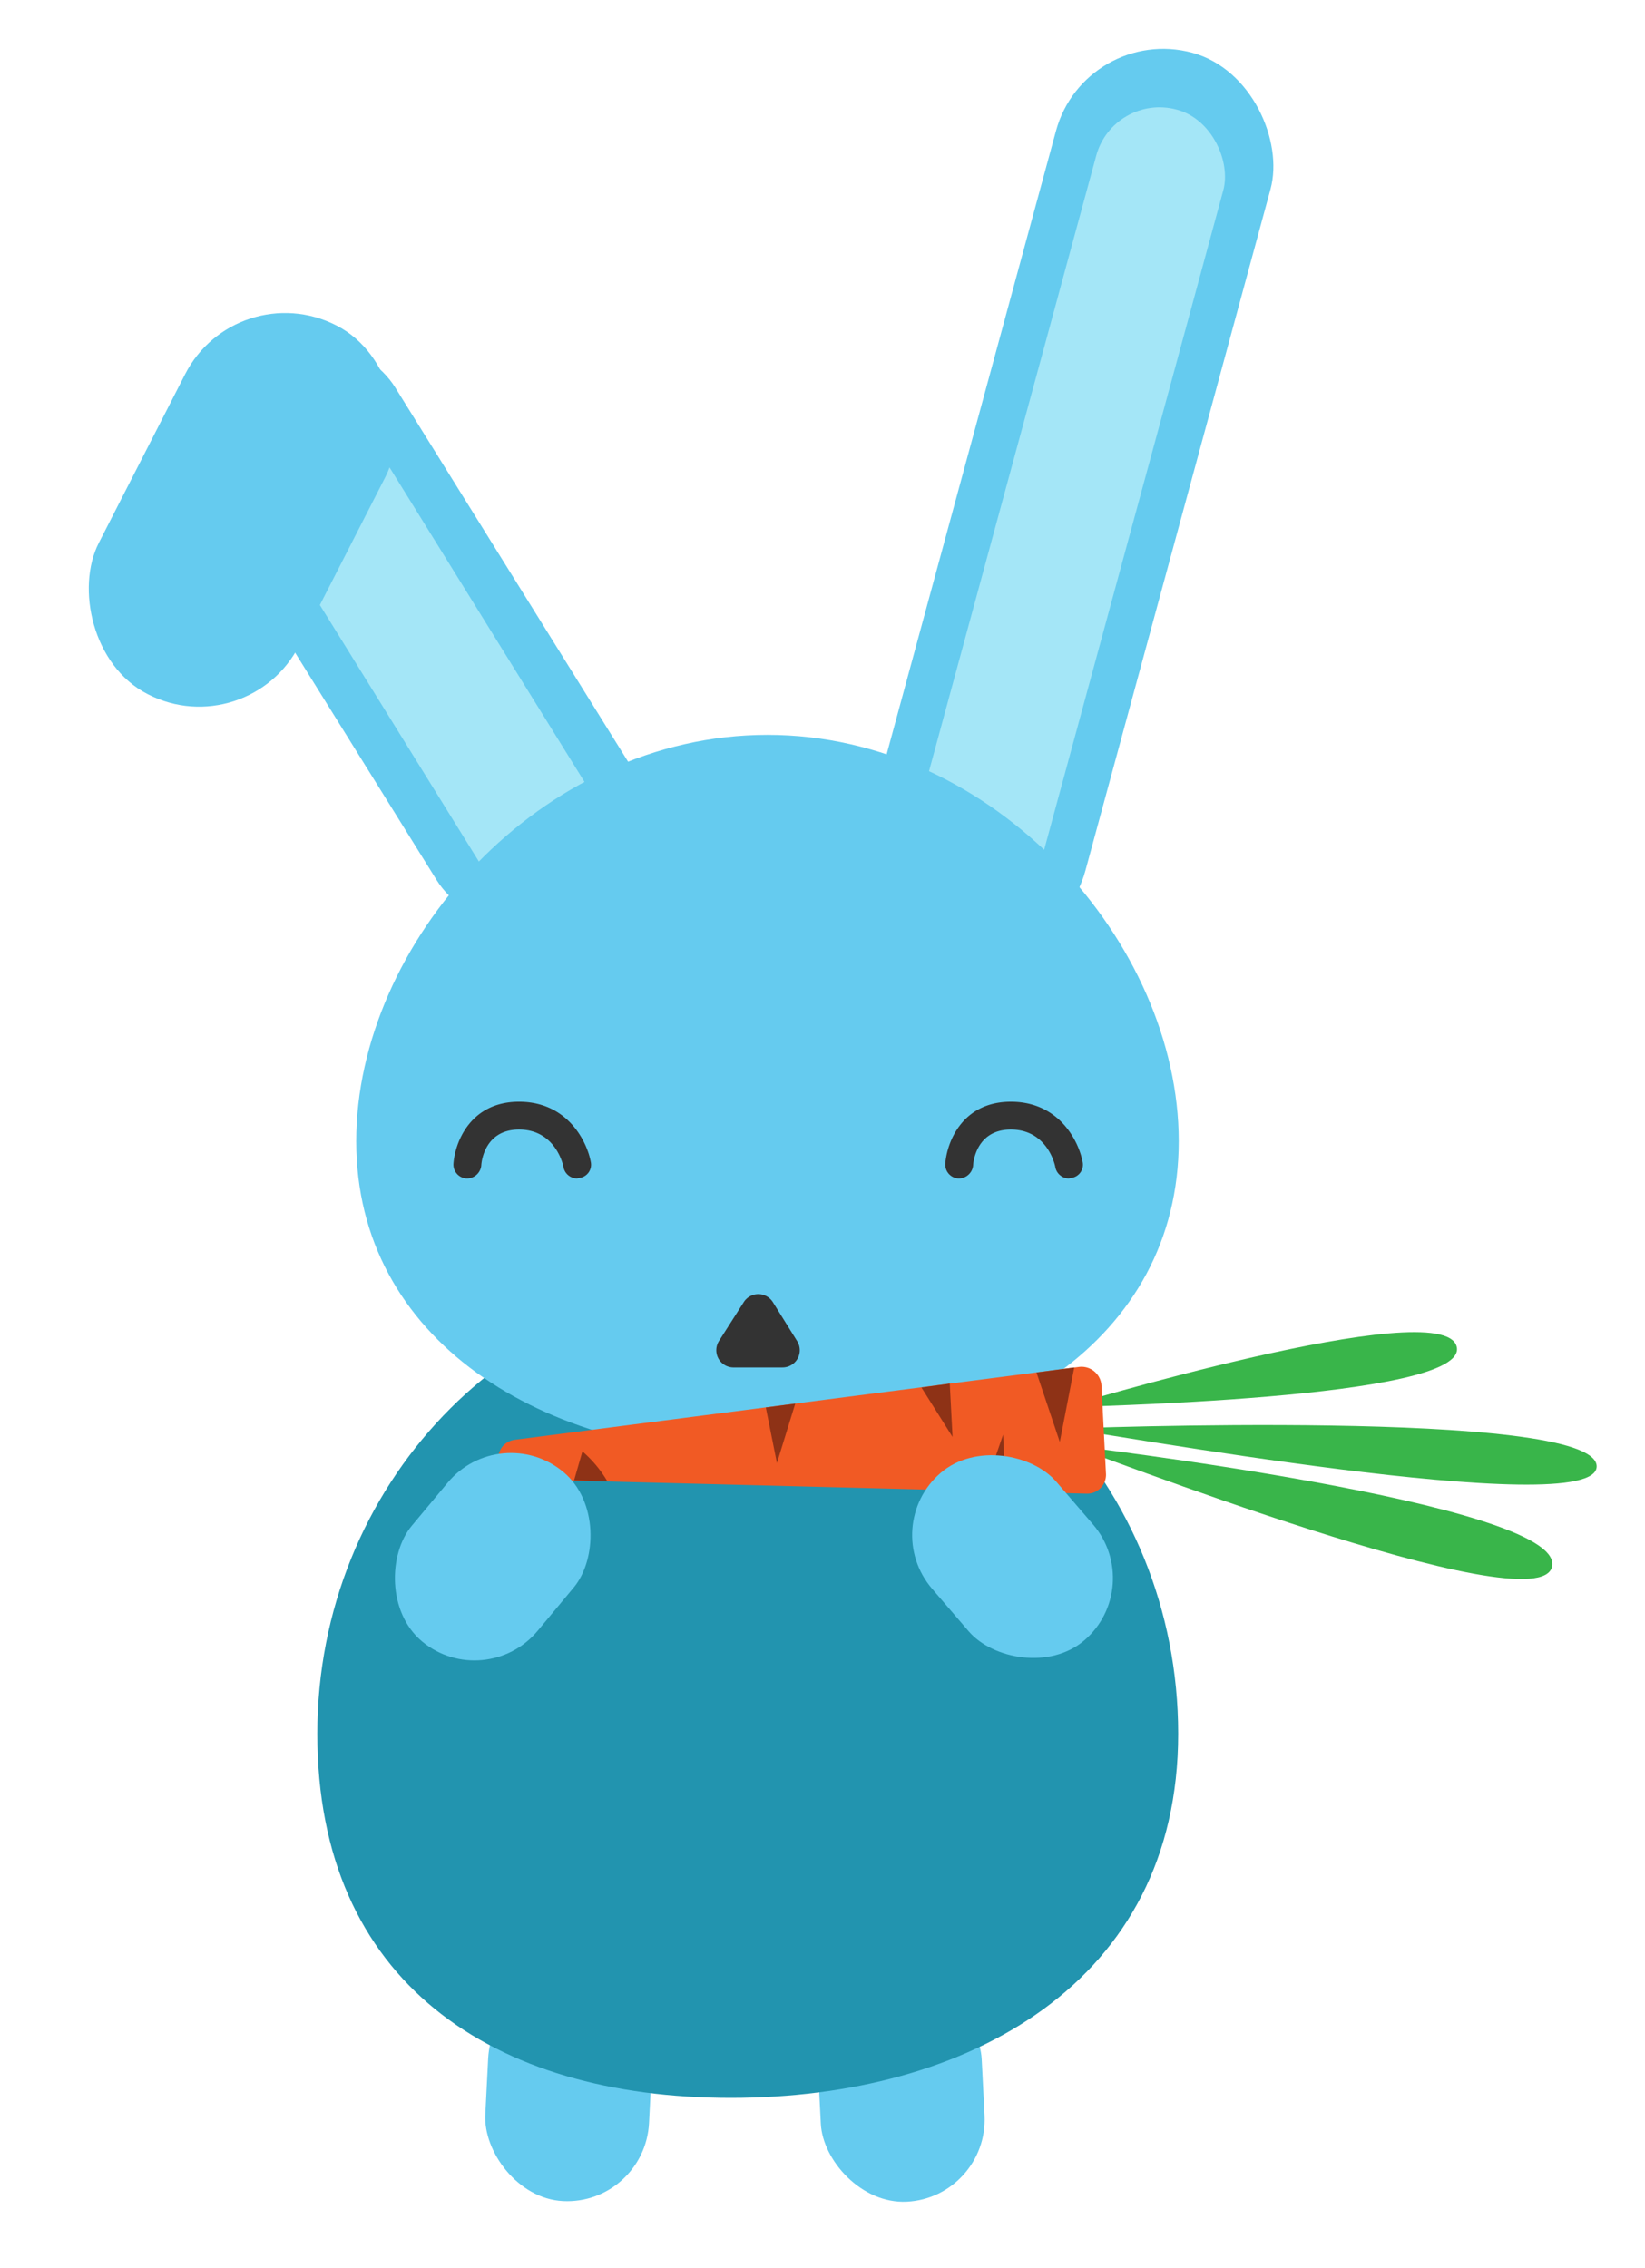 <svg xmlns="http://www.w3.org/2000/svg" viewBox="0 0 296 408"><title>hasi-holesite</title><g id="lower-right-leg-standing"><rect x="147.6" y="356.3" width="29.5" height="39.7" rx="14.8" transform="translate(-19 8.8) rotate(-2.9)" fill="#65cbef"/></g><g id="lower-left-leg-standing"><rect x="87.8" y="356.3" width="29.5" height="39.7" rx="14.8" transform="translate(185.7 757) rotate(-177.1)" fill="#65cbef"/></g><g id="body"><path d="M57.1,311.9c0,44.7,31.6,65.5,74.4,65.5S212,356.6,212,311.9,177.3,231,134.5,231,57.1,267.2,57.1,311.9Z" fill="#2294af"/></g><g id="left-ear"><rect x="172.7" y="6.5" width="40" height="167" rx="20" transform="translate(30.3 -47.3) rotate(15.2)" fill="#65cbef"/><rect x="180.1" y="17" width="23.7" height="151.89" rx="11.8" transform="translate(31 -47) rotate(15.2)" fill="#a4e6f7"/></g><g id="right-ear"><rect x="54.6" y="54.3" width="40.5" height="119.62" rx="20.2" transform="translate(-49 56.7) rotate(-31.9)" fill="#65cbef"/><rect x="67.1" y="63.9" width="23.7" height="114" rx="10.4" transform="translate(-51.8 59.8) rotate(-31.8)" fill="#a4e6f7"/><rect x="23.3" y="54.5" width="40.5" height="74.51" rx="20.2" transform="translate(46.6 -9.8) rotate(27.1)" fill="#65cbef"/></g><g id="face"><path d="M212.1,205.3c0,35.6-33.1,56.6-74,56.6s-74-21-74-56.6,33.1-73.1,74-73.1S212.1,169.7,212.1,205.3Z" fill="#65cbef"/></g><g id="nose"><path d="M133.8,234.3l-4.4,6.9a3.1,3.1,0,0,0,2.7,4.8h8.7a3.1,3.1,0,0,0,2.6-4.8l-4.3-6.9A3.1,3.1,0,0,0,133.8,234.3Z" fill="#333"/></g><g id="eyes"><path d="M192.3,212a2.5,2.5,0,0,1-2.4-2c-.1-.7-1.6-6.8-8-6.8s-6.8,6.2-6.8,6.5a2.6,2.6,0,0,1-2.7,2.3,2.5,2.5,0,0,1-2.3-2.7c.3-3.9,3.1-11.1,11.8-11.1s12.2,7.1,12.9,10.8a2.4,2.4,0,0,1-2,2.9Z" fill="#333"/><path d="M103.8,212a2.5,2.5,0,0,1-2.4-2c-.1-.7-1.6-6.8-8-6.8s-6.8,6.2-6.8,6.5a2.6,2.6,0,0,1-2.7,2.3,2.5,2.5,0,0,1-2.3-2.7c.3-3.9,3.1-11.1,11.8-11.1s12.2,7.1,12.9,10.8a2.4,2.4,0,0,1-2,2.9Z" fill="#333"/></g><g id="carrot"><path d="M192.4,260c1.5.2,85.1,33,86.9,21.7S192.4,260,192.4,260Z" fill="#39b54a"/><path d="M191.9,257c3.6.2,96,17.1,95.4,6.7S191.9,257,191.9,257Z" fill="#39b54a"/><path d="M191.3,253.2c1.5-.2,73.5-1.4,70.8-11S191.3,253.2,191.3,253.2Z" fill="#39b54a"/><path d="M93.1,266.1l102.3,2.6A3.4,3.4,0,0,0,199,265l-.8-15.7a3.6,3.6,0,0,0-4-3.4L92.7,259C88.4,259.6,88.7,266,93.1,266.1Z" fill="#f15a24"/><polygon points="181 268.3 180.5 258.1 177 268.2 181 268.3" fill="#8e3216"/><polygon points="171.4 258.5 170.9 248.9 165.8 249.6 171.4 258.5" fill="#8e3216"/><polygon points="186.5 246.9 190.7 259.4 193.3 246 186.5 246.9" fill="#8e3216"/><path d="M109.3,266.5a21.5,21.5,0,0,0-4.5-5.4l-1.5,5.2Z" fill="#8e3216"/><polygon points="139.8 263.2 143.1 252.5 137.8 253.2 139.8 263.2" fill="#8e3216"/></g><g id="upper-right-leg-standing"><rect x="167.3" y="260.3" width="29.5" height="39.7" rx="14.8" transform="translate(502.9 373.7) rotate(139.3)" fill="#65cbef"/></g><g id="lower-left-leg-standing-2" data-name="lower-left-leg-standing"><rect x="74" y="260.3" width="29.5" height="39.7" rx="14.8" transform="translate(199.8 8) rotate(39.8)" fill="#65cbef"/></g></svg>